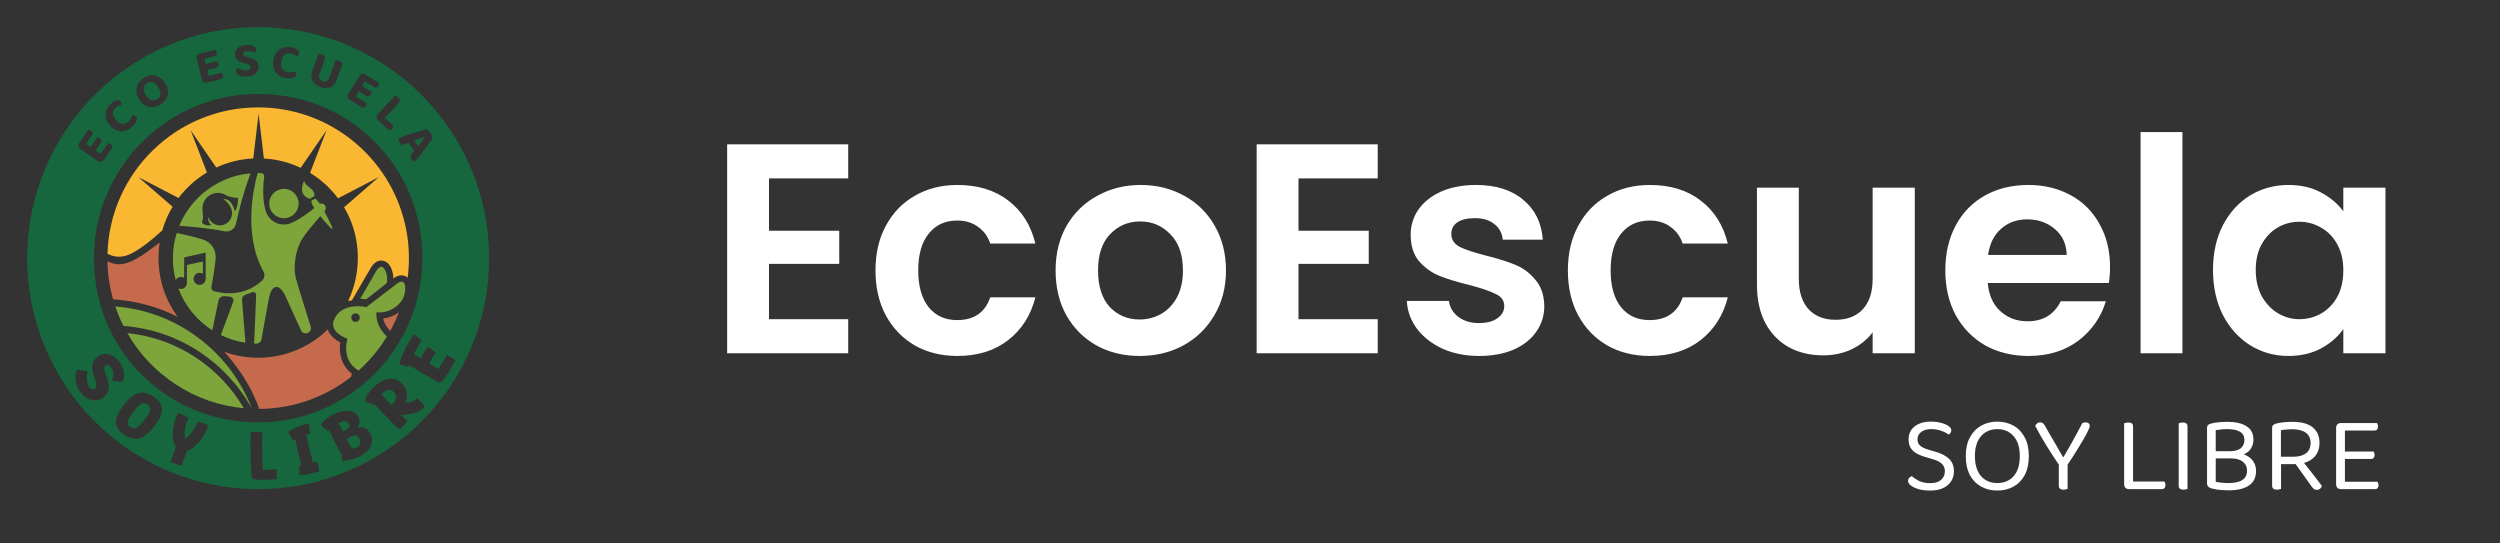 <svg width="92" height="20" viewBox="0 0 92 20" fill="none" xmlns="http://www.w3.org/2000/svg">
<rect x="0" y="0" width="92" height="20" fill="#333333" stroke="none"/>
<path d="M13.232 16.149C13.194 16.076 13.145 16.034 13.087 16.026C13.028 16.017 12.969 16.029 12.908 16.06C12.852 16.089 12.803 16.125 12.76 16.169C12.791 16.23 12.822 16.288 12.851 16.342C12.881 16.395 12.912 16.453 12.945 16.513C12.973 16.513 13.004 16.508 13.04 16.497C13.076 16.486 13.109 16.473 13.139 16.457C13.175 16.438 13.203 16.416 13.22 16.39C13.237 16.363 13.249 16.335 13.254 16.306C13.259 16.277 13.259 16.248 13.254 16.22C13.249 16.192 13.242 16.168 13.232 16.149Z" fill="#16673D"/>
<path d="M12.841 15.733C12.863 15.698 12.862 15.655 12.835 15.604C12.814 15.562 12.788 15.533 12.758 15.518C12.728 15.503 12.697 15.497 12.663 15.498C12.629 15.5 12.595 15.508 12.559 15.523C12.524 15.537 12.491 15.552 12.459 15.569C12.506 15.671 12.556 15.773 12.607 15.873C12.629 15.865 12.651 15.857 12.673 15.85C12.695 15.843 12.715 15.834 12.734 15.824C12.783 15.799 12.819 15.769 12.841 15.733Z" fill="#16673D"/>
<path d="M9.5 1C4.805 1 1 4.805 1 9.5C1 14.194 4.805 18 9.5 18C14.194 18 18 14.194 18 9.5C18 4.805 14.194 1 9.5 1ZM14.808 5.03C14.839 5.017 14.879 5.003 14.928 4.988C14.976 4.972 15.028 4.955 15.084 4.937C15.14 4.919 15.198 4.901 15.258 4.883C15.318 4.865 15.375 4.848 15.43 4.832C15.484 4.815 15.534 4.801 15.579 4.787C15.624 4.773 15.661 4.763 15.689 4.757C15.708 4.765 15.733 4.781 15.763 4.807C15.793 4.832 15.819 4.859 15.841 4.889C15.873 4.933 15.895 4.976 15.907 5.018C15.919 5.061 15.915 5.097 15.894 5.127C15.856 5.184 15.811 5.247 15.758 5.318C15.706 5.389 15.652 5.462 15.595 5.536C15.539 5.61 15.484 5.683 15.428 5.755C15.373 5.826 15.323 5.89 15.279 5.946C15.259 5.944 15.237 5.936 15.214 5.921C15.191 5.906 15.169 5.884 15.148 5.854C15.117 5.812 15.103 5.777 15.105 5.75C15.107 5.722 15.121 5.693 15.146 5.662L15.239 5.541L15.031 5.255C14.988 5.27 14.947 5.285 14.905 5.301C14.865 5.316 14.829 5.33 14.797 5.343C14.784 5.333 14.771 5.322 14.758 5.311C14.746 5.299 14.732 5.284 14.718 5.264C14.687 5.221 14.671 5.184 14.67 5.151C14.669 5.118 14.682 5.091 14.711 5.071C14.724 5.061 14.739 5.053 14.754 5.048C14.771 5.043 14.788 5.037 14.808 5.03ZM14.594 3.538C14.614 3.553 14.633 3.568 14.651 3.584C14.691 3.621 14.714 3.654 14.72 3.683C14.725 3.713 14.71 3.747 14.674 3.786L14.165 4.341L14.484 4.634C14.481 4.648 14.475 4.664 14.468 4.683C14.459 4.702 14.448 4.719 14.432 4.737C14.406 4.766 14.379 4.782 14.353 4.785C14.326 4.788 14.302 4.779 14.28 4.759L13.912 4.421C13.878 4.39 13.86 4.355 13.858 4.317C13.857 4.278 13.872 4.243 13.902 4.208L14.546 3.507C14.557 3.514 14.573 3.525 14.594 3.538ZM12.813 3.464L13.234 2.785C13.258 2.747 13.289 2.723 13.326 2.714C13.364 2.705 13.402 2.713 13.441 2.737L13.949 3.053C13.949 3.067 13.946 3.083 13.942 3.102C13.938 3.12 13.929 3.139 13.917 3.158C13.896 3.192 13.873 3.212 13.848 3.22C13.823 3.227 13.797 3.222 13.771 3.205L13.431 2.994L13.324 3.166L13.68 3.387C13.68 3.401 13.677 3.417 13.673 3.435C13.669 3.454 13.661 3.473 13.648 3.492C13.627 3.526 13.605 3.546 13.581 3.553C13.556 3.56 13.531 3.555 13.505 3.539L13.207 3.354L13.088 3.546L13.494 3.798C13.494 3.812 13.491 3.829 13.486 3.849C13.481 3.868 13.473 3.888 13.46 3.907C13.439 3.941 13.417 3.961 13.393 3.967C13.368 3.973 13.343 3.968 13.318 3.952L12.862 3.669C12.823 3.645 12.799 3.614 12.79 3.577C12.781 3.541 12.789 3.503 12.813 3.464ZM11.486 2.639L11.725 1.98C11.739 1.982 11.758 1.986 11.782 1.991C11.807 1.997 11.831 2.003 11.855 2.012C11.905 2.03 11.939 2.052 11.955 2.077C11.971 2.102 11.97 2.139 11.952 2.189L11.755 2.731C11.733 2.792 11.733 2.845 11.754 2.891C11.775 2.937 11.812 2.969 11.866 2.988C11.92 3.008 11.97 3.007 12.015 2.986C12.061 2.965 12.095 2.923 12.117 2.863L12.354 2.209C12.367 2.211 12.386 2.215 12.411 2.22C12.435 2.225 12.459 2.232 12.483 2.24C12.534 2.259 12.568 2.281 12.584 2.305C12.599 2.331 12.598 2.368 12.58 2.418L12.382 2.964C12.36 3.025 12.329 3.077 12.291 3.119C12.253 3.161 12.208 3.192 12.156 3.213C12.105 3.234 12.048 3.245 11.986 3.244C11.923 3.243 11.857 3.23 11.787 3.204C11.716 3.179 11.658 3.147 11.61 3.107C11.562 3.068 11.525 3.024 11.5 2.975C11.474 2.926 11.46 2.873 11.457 2.816C11.454 2.759 11.464 2.7 11.486 2.639ZM10.058 2.232C10.07 2.139 10.097 2.059 10.135 1.991C10.174 1.924 10.223 1.87 10.279 1.828C10.336 1.787 10.399 1.758 10.47 1.742C10.54 1.726 10.613 1.724 10.69 1.734C10.799 1.749 10.88 1.778 10.935 1.821C10.99 1.864 11.014 1.911 11.007 1.964C11.003 1.991 10.992 2.014 10.975 2.033C10.958 2.052 10.939 2.066 10.918 2.075C10.89 2.051 10.859 2.028 10.825 2.008C10.791 1.987 10.748 1.974 10.698 1.967C10.603 1.954 10.524 1.974 10.462 2.026C10.4 2.079 10.361 2.161 10.346 2.272C10.33 2.386 10.347 2.477 10.395 2.542C10.444 2.608 10.518 2.648 10.617 2.661C10.668 2.668 10.713 2.667 10.751 2.658C10.79 2.649 10.825 2.638 10.859 2.623C10.875 2.64 10.887 2.66 10.895 2.684C10.904 2.707 10.906 2.733 10.902 2.76C10.899 2.784 10.889 2.805 10.874 2.825C10.859 2.844 10.835 2.858 10.802 2.868C10.776 2.877 10.742 2.884 10.7 2.888C10.658 2.893 10.607 2.891 10.548 2.883C10.468 2.872 10.395 2.85 10.329 2.818C10.263 2.786 10.208 2.743 10.163 2.69C10.117 2.636 10.085 2.571 10.067 2.495C10.047 2.419 10.044 2.332 10.058 2.232ZM8.746 1.764C8.819 1.7 8.924 1.665 9.059 1.657C9.111 1.654 9.159 1.655 9.203 1.66C9.247 1.665 9.286 1.674 9.318 1.687C9.35 1.7 9.376 1.717 9.395 1.738C9.414 1.758 9.425 1.783 9.426 1.812C9.428 1.84 9.423 1.864 9.41 1.886C9.398 1.908 9.383 1.926 9.366 1.942C9.337 1.924 9.299 1.911 9.253 1.9C9.206 1.889 9.156 1.885 9.102 1.888C9.044 1.892 9.002 1.903 8.975 1.923C8.949 1.943 8.937 1.966 8.938 1.994C8.94 2.018 8.95 2.036 8.969 2.048C8.987 2.059 9.016 2.071 9.056 2.082L9.155 2.109C9.213 2.124 9.263 2.142 9.307 2.162C9.351 2.182 9.389 2.205 9.419 2.231C9.45 2.258 9.473 2.289 9.489 2.325C9.506 2.361 9.516 2.402 9.518 2.449C9.522 2.499 9.514 2.546 9.497 2.588C9.48 2.631 9.452 2.668 9.415 2.701C9.378 2.733 9.331 2.76 9.275 2.78C9.219 2.8 9.153 2.812 9.079 2.816C9.024 2.82 8.972 2.818 8.925 2.812C8.878 2.805 8.836 2.795 8.801 2.78C8.766 2.765 8.738 2.746 8.717 2.722C8.696 2.699 8.684 2.671 8.682 2.64C8.68 2.608 8.688 2.581 8.705 2.557C8.722 2.535 8.742 2.516 8.764 2.502C8.798 2.526 8.84 2.548 8.89 2.565C8.94 2.583 8.996 2.59 9.057 2.586C9.121 2.583 9.166 2.569 9.192 2.545C9.217 2.521 9.23 2.493 9.227 2.462C9.226 2.434 9.214 2.411 9.192 2.395C9.17 2.378 9.137 2.365 9.095 2.354L9.001 2.331C8.95 2.318 8.903 2.303 8.861 2.287C8.819 2.271 8.783 2.251 8.753 2.226C8.722 2.202 8.698 2.173 8.68 2.138C8.661 2.103 8.651 2.061 8.648 2.01C8.64 1.909 8.673 1.828 8.746 1.764ZM7.249 2.042C7.268 2.009 7.3 1.987 7.344 1.976L7.924 1.827C7.934 1.837 7.944 1.85 7.954 1.866C7.965 1.882 7.972 1.901 7.978 1.923C7.988 1.961 7.987 1.992 7.975 2.016C7.963 2.039 7.941 2.054 7.912 2.062L7.523 2.162L7.573 2.357L7.979 2.253C7.989 2.263 7.999 2.276 8.01 2.292C8.02 2.309 8.028 2.327 8.034 2.35C8.044 2.388 8.043 2.418 8.031 2.441C8.02 2.463 7.999 2.478 7.968 2.486L7.629 2.573L7.685 2.792L8.149 2.674C8.159 2.684 8.169 2.697 8.18 2.714C8.19 2.731 8.199 2.751 8.205 2.773C8.215 2.811 8.213 2.842 8.201 2.863C8.188 2.885 8.168 2.899 8.138 2.907L7.619 3.041C7.574 3.052 7.536 3.048 7.502 3.029C7.469 3.009 7.447 2.977 7.436 2.933L7.237 2.159C7.225 2.114 7.229 2.075 7.249 2.042ZM5.03 3.21C5.046 3.142 5.076 3.079 5.12 3.021C5.164 2.963 5.219 2.913 5.287 2.87C5.354 2.828 5.423 2.799 5.494 2.783C5.566 2.768 5.636 2.767 5.705 2.781C5.774 2.795 5.84 2.825 5.902 2.869C5.965 2.915 6.022 2.977 6.073 3.056C6.123 3.135 6.156 3.213 6.171 3.289C6.185 3.365 6.185 3.438 6.169 3.506C6.152 3.574 6.122 3.637 6.077 3.695C6.033 3.754 5.977 3.804 5.909 3.848C5.84 3.891 5.771 3.92 5.699 3.936C5.628 3.952 5.558 3.952 5.49 3.937C5.421 3.923 5.356 3.893 5.293 3.847C5.231 3.801 5.174 3.739 5.124 3.66C5.073 3.58 5.041 3.503 5.027 3.427C5.012 3.35 5.013 3.278 5.03 3.21ZM3.932 4.012C3.963 3.946 4.005 3.887 4.06 3.832C4.138 3.755 4.211 3.709 4.278 3.691C4.345 3.673 4.397 3.683 4.435 3.721C4.454 3.741 4.466 3.763 4.47 3.788C4.475 3.814 4.475 3.837 4.469 3.859C4.433 3.867 4.396 3.878 4.359 3.892C4.321 3.907 4.285 3.932 4.249 3.967C4.18 4.035 4.148 4.11 4.152 4.191C4.156 4.272 4.198 4.353 4.276 4.433C4.358 4.515 4.439 4.557 4.52 4.558C4.602 4.56 4.678 4.525 4.75 4.455C4.787 4.419 4.813 4.383 4.83 4.347C4.846 4.311 4.859 4.276 4.867 4.24C4.891 4.237 4.914 4.24 4.938 4.248C4.961 4.256 4.983 4.27 5.003 4.29C5.02 4.307 5.031 4.328 5.037 4.351C5.043 4.375 5.04 4.403 5.028 4.435C5.019 4.461 5.003 4.491 4.981 4.528C4.959 4.564 4.927 4.603 4.884 4.645C4.827 4.702 4.765 4.747 4.699 4.779C4.634 4.812 4.566 4.83 4.496 4.833C4.426 4.836 4.355 4.822 4.283 4.79C4.211 4.759 4.14 4.708 4.069 4.637C4.003 4.57 3.955 4.5 3.926 4.428C3.896 4.357 3.882 4.285 3.884 4.215C3.886 4.144 3.902 4.077 3.932 4.012ZM2.912 5.273L3.25 4.779C3.264 4.78 3.28 4.783 3.298 4.788C3.316 4.793 3.335 4.802 3.354 4.815C3.386 4.838 3.406 4.862 3.412 4.887C3.418 4.912 3.412 4.938 3.395 4.964L3.168 5.295L3.335 5.409L3.571 5.063C3.586 5.064 3.601 5.066 3.62 5.072C3.638 5.077 3.657 5.086 3.675 5.099C3.708 5.122 3.727 5.145 3.734 5.169C3.74 5.194 3.734 5.219 3.716 5.245L3.518 5.534L3.705 5.661L3.975 5.266C3.989 5.267 4.005 5.27 4.025 5.276C4.044 5.282 4.063 5.291 4.082 5.304C4.114 5.327 4.134 5.35 4.139 5.375C4.144 5.399 4.138 5.424 4.121 5.449L3.818 5.892C3.793 5.93 3.761 5.952 3.723 5.959C3.685 5.967 3.648 5.957 3.61 5.931L2.951 5.481C2.913 5.456 2.89 5.424 2.884 5.386C2.877 5.348 2.886 5.311 2.912 5.273ZM4.135 14.001C4.124 13.987 4.121 13.973 4.127 13.961C4.165 13.865 4.179 13.782 4.169 13.713C4.158 13.643 4.133 13.581 4.093 13.527C4.06 13.484 4.023 13.455 3.98 13.44C3.937 13.425 3.901 13.429 3.872 13.454C3.841 13.479 3.828 13.518 3.836 13.568C3.843 13.618 3.858 13.677 3.881 13.742C3.903 13.808 3.928 13.879 3.954 13.957C3.981 14.034 3.996 14.112 4 14.19C4.005 14.268 3.993 14.346 3.965 14.422C3.937 14.498 3.882 14.567 3.798 14.63C3.734 14.678 3.665 14.709 3.591 14.724C3.517 14.739 3.443 14.738 3.368 14.721C3.294 14.704 3.221 14.672 3.15 14.623C3.079 14.575 3.015 14.513 2.958 14.435C2.872 14.32 2.815 14.199 2.789 14.072C2.763 13.944 2.768 13.814 2.803 13.681C2.809 13.659 2.816 13.642 2.826 13.629C2.836 13.616 2.851 13.611 2.871 13.613L3.187 13.646C3.196 13.647 3.204 13.652 3.211 13.662C3.22 13.673 3.223 13.687 3.221 13.703C3.21 13.756 3.202 13.81 3.2 13.863C3.197 13.916 3.199 13.967 3.206 14.014C3.213 14.062 3.223 14.105 3.237 14.145C3.251 14.185 3.267 14.218 3.287 14.244C3.318 14.286 3.353 14.312 3.391 14.32C3.43 14.329 3.466 14.322 3.5 14.296C3.535 14.27 3.551 14.231 3.546 14.18C3.542 14.129 3.529 14.07 3.51 14.004C3.489 13.937 3.466 13.866 3.442 13.789C3.417 13.711 3.401 13.634 3.396 13.556C3.391 13.478 3.401 13.403 3.427 13.329C3.453 13.256 3.505 13.189 3.585 13.13C3.644 13.085 3.708 13.055 3.777 13.038C3.846 13.021 3.915 13.02 3.985 13.034C4.055 13.048 4.123 13.078 4.192 13.122C4.26 13.167 4.323 13.229 4.382 13.307C4.47 13.425 4.526 13.542 4.549 13.66C4.571 13.778 4.57 13.885 4.545 13.981C4.539 14.004 4.531 14.021 4.521 14.034C4.511 14.046 4.497 14.052 4.477 14.05L4.161 14.017C4.151 14.018 4.143 14.012 4.135 14.001ZM5.883 15.364C5.834 15.463 5.768 15.568 5.683 15.68C5.599 15.791 5.515 15.884 5.431 15.959C5.347 16.035 5.261 16.089 5.172 16.12C5.084 16.152 4.991 16.158 4.894 16.14C4.797 16.122 4.693 16.076 4.581 16.001C4.469 15.927 4.389 15.85 4.339 15.769C4.289 15.688 4.266 15.603 4.269 15.514C4.272 15.425 4.298 15.331 4.347 15.232C4.395 15.132 4.462 15.027 4.546 14.916C4.631 14.805 4.715 14.711 4.798 14.636C4.882 14.561 4.968 14.508 5.056 14.476C5.144 14.445 5.237 14.439 5.334 14.457C5.431 14.475 5.535 14.521 5.647 14.595C5.759 14.67 5.839 14.747 5.889 14.828C5.939 14.909 5.962 14.993 5.959 15.082C5.956 15.171 5.93 15.265 5.883 15.364ZM7.652 15.696C7.61 15.813 7.556 15.927 7.49 16.038C7.454 16.095 7.415 16.153 7.371 16.209C7.328 16.266 7.281 16.319 7.23 16.369C7.179 16.419 7.124 16.464 7.067 16.504C7.009 16.544 6.947 16.576 6.881 16.601C6.851 16.678 6.821 16.756 6.793 16.835C6.764 16.913 6.736 16.992 6.709 17.07C6.702 17.093 6.692 17.109 6.68 17.121C6.667 17.133 6.655 17.136 6.645 17.132L6.313 17.019C6.302 17.014 6.295 17.003 6.293 16.986C6.29 16.97 6.293 16.95 6.302 16.929C6.328 16.85 6.356 16.773 6.384 16.697C6.412 16.62 6.441 16.544 6.471 16.466C6.435 16.406 6.409 16.339 6.392 16.266C6.375 16.193 6.365 16.119 6.361 16.042C6.357 15.966 6.36 15.889 6.368 15.812C6.377 15.735 6.388 15.663 6.402 15.597C6.419 15.535 6.437 15.474 6.456 15.414C6.476 15.354 6.5 15.296 6.526 15.24C6.532 15.225 6.54 15.214 6.551 15.206C6.562 15.2 6.572 15.198 6.583 15.202L6.585 15.203L6.903 15.353C6.926 15.366 6.932 15.386 6.92 15.415C6.899 15.462 6.881 15.508 6.864 15.555C6.848 15.601 6.835 15.649 6.824 15.697C6.808 15.77 6.798 15.846 6.791 15.924C6.785 16.003 6.791 16.08 6.811 16.154C6.841 16.136 6.871 16.114 6.9 16.087C6.93 16.06 6.957 16.032 6.984 16.002C7.01 15.972 7.035 15.941 7.058 15.909C7.082 15.877 7.102 15.846 7.12 15.816C7.145 15.774 7.169 15.73 7.189 15.686C7.21 15.641 7.229 15.595 7.247 15.548C7.25 15.535 7.257 15.526 7.268 15.519C7.278 15.513 7.289 15.511 7.3 15.514L7.633 15.627C7.644 15.63 7.651 15.639 7.654 15.652C7.657 15.666 7.657 15.681 7.652 15.696ZM3.57 10.684C2.762 6.427 6.427 2.763 10.684 3.571C13.085 4.027 14.973 5.915 15.429 8.316C16.237 12.573 12.573 16.238 8.315 15.43C5.915 14.974 4.026 13.085 3.57 10.684ZM10.176 17.627C10.168 17.634 10.158 17.637 10.145 17.638C10.083 17.642 10.021 17.647 9.959 17.651C9.897 17.654 9.836 17.658 9.775 17.659C9.697 17.661 9.621 17.66 9.549 17.658C9.477 17.655 9.412 17.649 9.353 17.639C9.337 17.637 9.318 17.628 9.296 17.613C9.274 17.599 9.261 17.569 9.257 17.524C9.247 17.39 9.239 17.259 9.233 17.131C9.226 17.003 9.222 16.875 9.219 16.748C9.215 16.62 9.214 16.492 9.214 16.363C9.214 16.233 9.216 16.101 9.22 15.965C9.221 15.942 9.225 15.923 9.233 15.909C9.241 15.894 9.25 15.886 9.262 15.886L9.615 15.897C9.627 15.899 9.635 15.907 9.642 15.922C9.649 15.937 9.652 15.956 9.651 15.977C9.644 16.196 9.643 16.415 9.647 16.633C9.65 16.851 9.659 17.071 9.672 17.291C9.717 17.29 9.757 17.289 9.792 17.288C9.826 17.287 9.86 17.286 9.892 17.284C9.925 17.281 9.959 17.279 9.995 17.276C10.031 17.274 10.075 17.271 10.125 17.268C10.14 17.268 10.152 17.271 10.163 17.277C10.174 17.284 10.18 17.292 10.18 17.302L10.187 17.603C10.188 17.613 10.184 17.621 10.176 17.627ZM11.727 17.35C11.678 17.362 11.628 17.376 11.576 17.391C11.524 17.407 11.47 17.421 11.415 17.435C11.397 17.439 11.38 17.443 11.365 17.447C11.349 17.451 11.332 17.454 11.314 17.456L11.307 17.458C11.265 17.465 11.222 17.471 11.179 17.476C11.136 17.481 11.092 17.483 11.048 17.482C11.024 17.481 11.012 17.469 11.012 17.448L11.019 17.149C11.02 17.138 11.023 17.13 11.028 17.122C11.033 17.116 11.04 17.113 11.049 17.114C11.055 17.114 11.062 17.114 11.069 17.113C11.075 17.112 11.083 17.112 11.092 17.114C11.049 16.956 11.009 16.797 10.971 16.639C10.934 16.481 10.898 16.322 10.863 16.163C10.854 16.168 10.845 16.173 10.836 16.177C10.828 16.18 10.818 16.186 10.807 16.192C10.8 16.197 10.792 16.198 10.783 16.195C10.774 16.192 10.767 16.186 10.761 16.177L10.621 15.914C10.611 15.893 10.615 15.877 10.635 15.867C10.72 15.822 10.804 15.779 10.889 15.738C10.973 15.697 11.062 15.664 11.155 15.638C11.166 15.634 11.176 15.631 11.187 15.628C11.197 15.625 11.208 15.623 11.219 15.62C11.255 15.611 11.293 15.605 11.333 15.601C11.361 15.598 11.375 15.607 11.377 15.628L11.403 15.93C11.405 15.953 11.398 15.964 11.381 15.965C11.363 15.967 11.345 15.97 11.327 15.975C11.309 15.979 11.29 15.984 11.271 15.988C11.342 16.336 11.424 16.682 11.517 17.026C11.536 17.02 11.555 17.014 11.575 17.009C11.594 17.003 11.615 16.998 11.638 16.992C11.66 16.987 11.674 16.995 11.679 17.017L11.749 17.311C11.753 17.333 11.746 17.346 11.727 17.35ZM13.645 16.424C13.612 16.494 13.562 16.56 13.495 16.62C13.428 16.681 13.347 16.735 13.25 16.785C13.205 16.808 13.156 16.83 13.104 16.851C13.051 16.871 12.997 16.889 12.943 16.905C12.888 16.92 12.835 16.932 12.783 16.942C12.731 16.952 12.682 16.959 12.635 16.961C12.621 16.961 12.609 16.959 12.6 16.954C12.591 16.949 12.587 16.944 12.588 16.938L12.58 16.747C12.496 16.597 12.414 16.447 12.336 16.296C12.257 16.145 12.181 15.992 12.106 15.835C12.102 15.838 12.098 15.84 12.096 15.843C12.077 15.853 12.064 15.856 12.057 15.853L11.818 15.667C11.81 15.66 11.814 15.643 11.828 15.618C11.851 15.573 11.881 15.531 11.918 15.494C11.955 15.457 11.995 15.422 12.037 15.39C12.079 15.358 12.123 15.329 12.168 15.303C12.212 15.278 12.255 15.255 12.296 15.234C12.367 15.197 12.446 15.168 12.533 15.145C12.619 15.122 12.704 15.112 12.788 15.114C12.872 15.116 12.949 15.133 13.02 15.167C13.09 15.201 13.146 15.257 13.186 15.335C13.219 15.399 13.233 15.466 13.228 15.537C13.223 15.607 13.2 15.671 13.161 15.729C13.26 15.715 13.348 15.722 13.425 15.752C13.501 15.781 13.566 15.847 13.62 15.95C13.664 16.036 13.687 16.119 13.69 16.198C13.692 16.278 13.677 16.353 13.645 16.424ZM15.627 14.965C15.621 14.981 15.609 14.996 15.592 15.012C15.534 15.067 15.473 15.11 15.408 15.141C15.342 15.172 15.275 15.196 15.204 15.213C15.133 15.23 15.06 15.242 14.986 15.249C14.912 15.256 14.837 15.264 14.762 15.273C14.792 15.303 14.822 15.332 14.852 15.361C14.882 15.39 14.912 15.418 14.944 15.447C14.96 15.464 14.971 15.48 14.977 15.496C14.983 15.511 14.982 15.524 14.973 15.531L14.731 15.789C14.722 15.797 14.71 15.798 14.694 15.793C14.678 15.788 14.661 15.778 14.645 15.762C14.341 15.47 14.049 15.169 13.767 14.858C13.763 14.861 13.761 14.865 13.76 14.868C13.745 14.882 13.732 14.889 13.725 14.888L13.443 14.776C13.434 14.772 13.433 14.755 13.439 14.726C13.449 14.677 13.466 14.629 13.491 14.583C13.515 14.536 13.544 14.492 13.576 14.45C13.608 14.407 13.642 14.367 13.677 14.33C13.713 14.293 13.748 14.259 13.781 14.227C13.799 14.21 13.817 14.194 13.837 14.177C13.856 14.161 13.876 14.146 13.896 14.131C13.97 14.076 14.046 14.032 14.124 13.996C14.201 13.961 14.278 13.941 14.356 13.935C14.433 13.929 14.511 13.941 14.588 13.972C14.665 14.002 14.741 14.056 14.815 14.135C14.908 14.232 14.961 14.341 14.975 14.461C14.99 14.581 14.973 14.701 14.925 14.821C14.997 14.816 15.065 14.805 15.13 14.788C15.195 14.772 15.258 14.735 15.317 14.679C15.327 14.67 15.338 14.665 15.351 14.663C15.364 14.662 15.376 14.665 15.383 14.674L15.626 14.93C15.634 14.938 15.634 14.95 15.627 14.965ZM16.627 13.49C16.592 13.554 16.556 13.617 16.52 13.677C16.481 13.74 16.442 13.801 16.4 13.86C16.358 13.918 16.312 13.978 16.26 14.038C16.249 14.05 16.231 14.062 16.207 14.072C16.184 14.083 16.152 14.077 16.111 14.056C15.925 13.955 15.748 13.855 15.579 13.755C15.409 13.654 15.238 13.549 15.066 13.439C15.065 13.441 15.062 13.448 15.06 13.458C15.056 13.471 15.05 13.481 15.041 13.488C15.032 13.495 15.023 13.498 15.012 13.495L14.724 13.412C14.714 13.409 14.708 13.402 14.705 13.389C14.703 13.375 14.703 13.361 14.707 13.347C14.755 13.198 14.812 13.054 14.878 12.914C14.943 12.775 15.017 12.639 15.097 12.506C15.109 12.486 15.121 12.467 15.133 12.449C15.146 12.431 15.158 12.412 15.172 12.393C15.177 12.385 15.182 12.377 15.188 12.369C15.194 12.361 15.2 12.353 15.206 12.346C15.217 12.331 15.229 12.321 15.241 12.317C15.254 12.312 15.263 12.312 15.269 12.318L15.502 12.511C15.509 12.517 15.513 12.526 15.513 12.537C15.513 12.547 15.509 12.558 15.501 12.568C15.495 12.575 15.491 12.58 15.487 12.586C15.484 12.591 15.479 12.597 15.474 12.603C15.462 12.619 15.452 12.635 15.442 12.651C15.432 12.667 15.422 12.683 15.412 12.7C15.386 12.74 15.362 12.78 15.34 12.82C15.319 12.861 15.297 12.902 15.275 12.944L15.232 13.03C15.314 13.086 15.398 13.14 15.483 13.191C15.495 13.166 15.507 13.141 15.521 13.115C15.535 13.09 15.548 13.065 15.561 13.04C15.574 13.012 15.589 12.985 15.605 12.958C15.621 12.932 15.639 12.905 15.657 12.878C15.677 12.844 15.7 12.812 15.726 12.779C15.733 12.77 15.742 12.765 15.752 12.764C15.763 12.763 15.771 12.765 15.777 12.77L16.01 12.964C16.016 12.969 16.02 12.976 16.023 12.985C16.026 12.993 16.024 13 16.018 13.006C16.009 13.018 16 13.03 15.992 13.042C15.984 13.054 15.975 13.067 15.967 13.081C15.937 13.124 15.909 13.169 15.884 13.217C15.868 13.246 15.854 13.274 15.841 13.302C15.828 13.329 15.815 13.358 15.801 13.387C15.857 13.42 15.914 13.453 15.969 13.486C16.025 13.519 16.082 13.551 16.139 13.582C16.188 13.505 16.233 13.427 16.277 13.351C16.319 13.275 16.366 13.191 16.417 13.102C16.425 13.09 16.434 13.081 16.445 13.075C16.456 13.069 16.466 13.069 16.474 13.074L16.732 13.23C16.741 13.236 16.745 13.243 16.747 13.254C16.749 13.264 16.745 13.274 16.739 13.286C16.7 13.356 16.663 13.425 16.627 13.49Z" fill="#16673D"/>
<path d="M5.431 14.88C5.382 14.847 5.335 14.831 5.291 14.833C5.247 14.835 5.204 14.849 5.162 14.878C5.12 14.906 5.077 14.945 5.035 14.994C4.993 15.043 4.949 15.098 4.904 15.158C4.858 15.217 4.819 15.274 4.783 15.327C4.748 15.38 4.723 15.43 4.709 15.477C4.694 15.523 4.693 15.567 4.706 15.607C4.718 15.647 4.749 15.683 4.798 15.716C4.847 15.75 4.895 15.766 4.939 15.764C4.983 15.761 5.025 15.746 5.067 15.718C5.109 15.69 5.151 15.652 5.194 15.602C5.236 15.553 5.28 15.499 5.325 15.439C5.37 15.379 5.41 15.322 5.446 15.269C5.481 15.216 5.506 15.166 5.52 15.12C5.535 15.074 5.536 15.031 5.524 14.991C5.512 14.951 5.481 14.914 5.431 14.88Z" fill="#16673D"/>
<path d="M14.5 14.433C14.46 14.39 14.419 14.364 14.378 14.354C14.337 14.344 14.297 14.345 14.257 14.356C14.216 14.367 14.178 14.387 14.139 14.414C14.101 14.441 14.065 14.471 14.032 14.502C14.094 14.572 14.156 14.641 14.218 14.708C14.28 14.776 14.342 14.843 14.406 14.911C14.439 14.874 14.471 14.837 14.499 14.799C14.528 14.761 14.548 14.721 14.561 14.679C14.574 14.638 14.576 14.597 14.569 14.555C14.561 14.514 14.538 14.473 14.5 14.433Z" fill="#16673D"/>
<path d="M5.571 3.685C5.644 3.709 5.715 3.698 5.785 3.653C5.855 3.609 5.895 3.549 5.905 3.473C5.915 3.398 5.888 3.311 5.825 3.212C5.763 3.115 5.696 3.054 5.624 3.031C5.551 3.008 5.48 3.019 5.41 3.063C5.341 3.107 5.301 3.167 5.291 3.243C5.28 3.318 5.307 3.405 5.368 3.503C5.431 3.602 5.499 3.663 5.571 3.685Z" fill="#16673D"/>
<path d="M15.529 5.195C15.572 5.137 15.61 5.087 15.643 5.045L15.637 5.037C15.583 5.055 15.521 5.074 15.45 5.095C15.38 5.116 15.309 5.139 15.238 5.164L15.39 5.373C15.439 5.312 15.485 5.252 15.529 5.195Z" fill="#16673D"/>
<path d="M9.271 15.043C8.338 13.338 6.586 12.146 4.543 11.996C4.427 11.765 4.326 11.525 4.243 11.277C5.381 11.366 6.427 11.78 7.291 12.425C7.297 12.429 7.302 12.433 7.308 12.438C8.186 13.099 8.873 14 9.271 15.043Z" fill="#7DA53C"/>
<path d="M8.973 15.024C7.136 14.851 5.56 13.782 4.685 12.258C6.516 12.445 8.089 13.509 8.973 15.024Z" fill="#7DA53C"/>
<path d="M9.321 5.831L9.516 4.18L9.711 5.833C10.193 5.86 10.65 5.98 11.065 6.176L12.016 4.794L11.411 6.362C11.81 6.606 12.16 6.924 12.44 7.298L13.938 6.519L12.661 7.627C12.758 7.791 12.843 7.964 12.915 8.144C12.917 8.15 12.919 8.156 12.922 8.163C12.933 8.19 12.944 8.219 12.954 8.247C12.957 8.254 12.96 8.262 12.963 8.27C12.967 8.283 12.972 8.298 12.977 8.311C13.103 8.683 13.168 9.082 13.168 9.497C13.168 10.063 13.04 10.599 12.811 11.077C12.856 11.066 12.902 11.058 12.95 11.052L13.052 10.876C13.259 10.524 13.598 9.943 13.626 9.89C13.651 9.84 13.79 9.587 14.03 9.587C14.1 9.587 14.233 9.611 14.339 9.768C14.442 9.92 14.472 10.109 14.477 10.248C14.488 10.24 14.494 10.235 14.499 10.232C14.539 10.202 14.646 10.134 14.776 10.134C14.861 10.134 14.94 10.164 15.002 10.217C15.032 9.983 15.048 9.743 15.048 9.5C15.048 9.443 15.047 9.387 15.045 9.331C15.045 9.308 15.044 9.284 15.043 9.261C15.043 9.259 15.042 9.256 15.042 9.254C15.041 9.235 15.04 9.215 15.039 9.196C15.039 9.179 15.038 9.161 15.036 9.143C15.035 9.122 15.034 9.1 15.031 9.078C15.031 9.072 15.03 9.066 15.03 9.061C15.029 9.056 15.029 9.051 15.029 9.046C15.028 9.043 15.028 9.039 15.028 9.036C15.027 9.018 15.025 9.001 15.024 8.984C15.022 8.966 15.02 8.948 15.018 8.93C15.017 8.922 15.017 8.913 15.016 8.905C15.014 8.89 15.013 8.875 15.011 8.86C15.008 8.838 15.006 8.816 15.003 8.793C15 8.77 14.997 8.747 14.993 8.724C14.991 8.706 14.988 8.687 14.985 8.668C14.985 8.668 14.985 8.665 14.985 8.662C14.983 8.648 14.981 8.634 14.978 8.62C14.973 8.586 14.967 8.551 14.961 8.517C14.957 8.499 14.954 8.48 14.95 8.461L14.95 8.457C14.945 8.432 14.94 8.407 14.934 8.381C14.931 8.366 14.928 8.351 14.925 8.336C14.925 8.336 14.924 8.333 14.924 8.331L14.919 8.306C14.914 8.286 14.91 8.266 14.905 8.246C14.904 8.242 14.903 8.238 14.902 8.235C14.331 5.781 12.129 3.952 9.501 3.952C6.491 3.952 4.041 6.349 3.955 9.337C4.124 9.428 4.403 9.515 4.741 9.372C5.125 9.211 5.606 8.813 5.972 8.477C6.061 8.169 6.189 7.877 6.351 7.609L5.093 6.518L6.569 7.286C6.854 6.91 7.209 6.59 7.615 6.347L7.016 4.794L7.959 6.165C8.377 5.971 8.837 5.854 9.321 5.831Z" fill="#FAB732"/>
<path d="M13.479 11.013L14.241 10.413C14.241 10.413 14.281 10.096 14.147 9.898C14.013 9.7 13.865 9.932 13.834 9.994C13.803 10.057 13.254 10.994 13.254 10.994L13.479 11.013Z" fill="#7DA53C"/>
<path d="M14.884 10.438C14.825 10.315 14.691 10.379 14.636 10.418C14.567 10.47 13.718 11.12 13.522 11.271C13.496 11.291 13.481 11.302 13.481 11.302C13.481 11.302 13.015 11.191 12.647 11.381C12.487 11.464 12.346 11.603 12.27 11.832C12.263 11.861 12.259 11.888 12.258 11.914C12.242 12.287 12.79 12.465 12.79 12.465C12.79 12.465 12.77 12.523 12.755 12.614C12.714 12.857 12.707 13.343 13.195 13.637C13.6 13.274 13.952 12.853 14.238 12.386C14.013 12.168 13.824 11.872 13.852 11.491C14.256 11.549 14.762 11.274 14.882 10.848C14.886 10.834 14.89 10.819 14.893 10.804C14.893 10.804 14.893 10.801 14.894 10.799C14.898 10.78 14.902 10.76 14.904 10.739C14.922 10.588 14.911 10.495 14.884 10.438ZM13.239 11.709C13.228 11.795 13.149 11.856 13.064 11.845C12.978 11.834 12.917 11.755 12.928 11.669C12.939 11.583 13.018 11.523 13.104 11.534C13.189 11.545 13.25 11.623 13.239 11.709Z" fill="#7DA53C"/>
<path d="M12.951 13.752C12.475 13.387 12.486 12.852 12.522 12.602C12.469 12.575 12.411 12.54 12.353 12.498C12.205 12.391 12.106 12.264 12.058 12.126C11.398 12.769 10.495 13.165 9.5 13.165C9.06 13.165 8.638 13.088 8.247 12.945L8.252 12.95C8.252 12.95 9.114 13.822 9.54 15.048C10.812 15.039 11.982 14.601 12.914 13.874C12.928 13.833 12.941 13.792 12.951 13.752Z" fill="#C66A4D"/>
<path d="M14.678 11.496C14.506 11.618 14.3 11.698 14.099 11.723C14.133 11.882 14.219 12.033 14.359 12.18C14.48 11.961 14.587 11.732 14.678 11.496Z" fill="#C66A4D"/>
<path d="M5.833 9.497C5.833 9.303 5.848 9.113 5.877 8.927C5.244 9.403 4.804 9.726 4.378 9.726C4.237 9.726 4.098 9.69 3.954 9.613C3.963 10.099 4.035 10.569 4.162 11.015C5.012 11.069 5.815 11.294 6.537 11.659C6.094 11.052 5.833 10.305 5.833 9.497Z" fill="#C66A4D"/>
<path d="M10.448 8.03C10.747 8.03 10.989 7.788 10.989 7.49C10.989 7.191 10.747 6.949 10.448 6.949C10.15 6.949 9.908 7.191 9.908 7.49C9.908 7.788 10.15 8.03 10.448 8.03Z" fill="#7DA53C"/>
<path d="M8.683 8.236C8.89 7.298 9.114 6.653 9.223 6.378C8.04 6.481 7.036 7.245 6.597 8.309C6.942 8.331 7.624 8.385 8.263 8.512C8.455 8.55 8.641 8.427 8.683 8.236ZM7.823 8.203C7.754 8.15 7.7 8.078 7.671 7.995C7.669 7.999 7.653 8.05 7.671 8.119C7.683 8.167 7.713 8.225 7.776 8.283C7.776 8.283 7.56 8.342 7.43 8.191C7.507 7.978 7.449 7.916 7.449 7.677C7.449 7.667 7.449 7.657 7.449 7.647C7.449 7.642 7.45 7.638 7.451 7.632C7.469 7.325 7.73 7.087 8.039 7.098C8.143 7.102 8.239 7.133 8.321 7.185C8.321 7.185 8.324 7.187 8.331 7.191C8.368 7.212 8.511 7.282 8.756 7.28C8.77 7.634 8.64 7.782 8.64 7.782C8.64 7.782 8.626 7.698 8.584 7.601C8.526 7.468 8.416 7.311 8.217 7.324C8.426 7.466 8.49 7.633 8.497 7.653C8.498 7.654 8.498 7.655 8.498 7.655C8.527 7.718 8.542 7.788 8.54 7.861C8.539 7.876 8.538 7.891 8.536 7.905C8.506 8.131 8.309 8.302 8.076 8.293C7.982 8.29 7.894 8.257 7.823 8.203Z" fill="#7DA53C"/>
<path d="M12.232 8.374C12.175 8.249 12.084 8.058 11.96 7.82C11.952 7.805 11.945 7.791 11.938 7.777C11.942 7.772 11.947 7.767 11.951 7.762C12.004 7.702 12.006 7.613 11.957 7.55L11.954 7.548C11.909 7.491 11.834 7.473 11.769 7.497C11.66 7.341 11.599 7.303 11.599 7.303L11.454 7.391C11.46 7.479 11.506 7.571 11.564 7.659C11.522 7.694 11.48 7.727 11.44 7.758C11.433 7.763 11.425 7.769 11.418 7.775C11.329 7.842 11.247 7.901 11.172 7.95C11.164 7.956 11.156 7.961 11.148 7.966C11.134 7.976 11.12 7.985 11.105 7.994C11.092 8.002 11.08 8.01 11.068 8.018C11.055 8.026 11.043 8.033 11.031 8.041C11.019 8.048 11.008 8.055 10.997 8.061C10.979 8.071 10.963 8.081 10.947 8.09C10.943 8.093 10.938 8.095 10.933 8.098C10.924 8.104 10.914 8.109 10.905 8.114C10.867 8.134 10.836 8.151 10.81 8.164C10.807 8.166 10.804 8.167 10.801 8.169C10.785 8.177 10.772 8.183 10.762 8.187C10.758 8.189 10.755 8.19 10.752 8.191C10.748 8.194 10.744 8.195 10.741 8.197C10.74 8.197 10.739 8.198 10.737 8.199C10.737 8.199 10.736 8.199 10.736 8.199C10.64 8.243 10.533 8.266 10.421 8.262C10.145 8.252 9.912 8.082 9.808 7.845C9.808 7.844 9.807 7.843 9.807 7.842C9.806 7.841 9.805 7.839 9.805 7.836C9.804 7.835 9.804 7.834 9.803 7.833C9.802 7.83 9.801 7.827 9.799 7.823C9.798 7.82 9.797 7.816 9.796 7.813C9.794 7.809 9.793 7.805 9.791 7.801C9.788 7.793 9.785 7.783 9.781 7.772C9.781 7.771 9.781 7.771 9.781 7.771C9.729 7.609 9.631 7.186 9.723 6.498C9.732 6.432 9.681 6.372 9.613 6.37H9.612C9.569 6.368 9.525 6.368 9.482 6.368C9.352 6.821 8.928 8.61 9.694 9.986C9.758 10.1 9.736 10.242 9.64 10.33C8.962 10.948 8.168 10.799 7.874 10.713C7.807 10.694 7.767 10.627 7.78 10.56C7.817 10.369 7.889 9.964 7.935 9.526C7.968 9.211 7.778 8.913 7.475 8.817C7.099 8.697 6.706 8.614 6.503 8.575C6.422 8.836 6.375 9.11 6.365 9.396C6.354 9.71 6.389 10.014 6.465 10.303C6.503 10.236 6.575 10.191 6.658 10.191C6.702 10.191 6.744 10.204 6.778 10.227V9.773V9.471L7.568 9.296V9.322V9.598V10.262C7.568 10.385 7.468 10.483 7.347 10.483C7.224 10.483 7.125 10.384 7.125 10.262C7.125 10.14 7.225 10.041 7.347 10.041C7.391 10.041 7.433 10.055 7.467 10.078V9.621L6.878 9.752V10.413C6.878 10.535 6.779 10.634 6.657 10.634C6.623 10.634 6.591 10.626 6.562 10.612C6.802 11.25 7.244 11.792 7.814 12.155L8.037 11.069C8.058 10.963 8.156 10.889 8.264 10.898L8.459 10.915C8.553 10.922 8.613 11.017 8.581 11.105L8.127 12.33C8.407 12.467 8.711 12.563 9.032 12.611L8.906 11.03C8.9 10.955 8.943 10.885 9.013 10.857L9.275 10.754C9.35 10.723 9.431 10.781 9.428 10.862L9.351 12.643C9.364 12.644 9.377 12.644 9.39 12.645C9.4 12.645 9.411 12.645 9.421 12.646C9.521 12.649 9.607 12.578 9.624 12.479C9.691 12.099 9.831 11.315 9.875 11.094C9.925 10.828 9.98 10.591 10.152 10.563C10.338 10.532 10.482 10.849 10.482 10.849L11.076 12.154C11.12 12.251 11.235 12.293 11.332 12.248C11.418 12.207 11.462 12.109 11.433 12.017C11.258 11.461 10.972 10.553 10.893 10.254C10.765 9.771 10.899 9.133 11.135 8.767C11.259 8.574 11.545 8.233 11.788 7.954C11.789 7.955 11.79 7.956 11.791 7.957C11.888 8.089 12.066 8.284 12.185 8.41C12.206 8.431 12.246 8.405 12.232 8.374Z" fill="#7DA53C"/>
<path d="M11.404 7.315L11.562 7.225C11.562 7.225 11.617 7.088 11.451 6.949C11.285 6.811 11.208 6.767 11.2 6.652C11.176 6.674 10.927 7.172 11.404 7.315Z" fill="#7DA53C"/>
<path d="M71.028 17.78C71.207 17.78 71.341 17.74 71.432 17.66C71.525 17.577 71.572 17.472 71.572 17.344C71.572 17.235 71.536 17.144 71.464 17.072C71.395 17 71.284 16.943 71.132 16.9L70.784 16.796C70.672 16.761 70.575 16.717 70.492 16.664C70.409 16.608 70.345 16.54 70.3 16.46C70.257 16.377 70.236 16.281 70.236 16.172C70.236 15.967 70.311 15.807 70.46 15.692C70.609 15.575 70.808 15.516 71.056 15.516C71.2 15.516 71.328 15.532 71.44 15.564C71.555 15.593 71.644 15.632 71.708 15.68C71.775 15.728 71.808 15.779 71.808 15.832C71.808 15.867 71.799 15.899 71.78 15.928C71.761 15.955 71.737 15.976 71.708 15.992C71.641 15.939 71.551 15.892 71.436 15.852C71.324 15.812 71.201 15.792 71.068 15.792C70.913 15.792 70.791 15.827 70.7 15.896C70.609 15.963 70.564 16.055 70.564 16.172C70.564 16.265 70.596 16.341 70.66 16.4C70.727 16.459 70.833 16.509 70.98 16.552L71.224 16.624C71.435 16.683 71.6 16.768 71.72 16.88C71.843 16.992 71.904 17.147 71.904 17.344C71.904 17.555 71.827 17.725 71.672 17.856C71.52 17.987 71.305 18.052 71.028 18.052C70.865 18.052 70.723 18.035 70.6 18C70.48 17.963 70.385 17.917 70.316 17.864C70.249 17.808 70.216 17.753 70.216 17.7C70.216 17.655 70.229 17.617 70.256 17.588C70.285 17.556 70.319 17.533 70.356 17.52C70.417 17.579 70.504 17.637 70.616 17.696C70.728 17.752 70.865 17.78 71.028 17.78ZM74.661 16.784C74.661 17.061 74.61 17.295 74.509 17.484C74.408 17.671 74.269 17.812 74.093 17.908C73.92 18.004 73.722 18.052 73.501 18.052C73.282 18.052 73.085 18.004 72.909 17.908C72.733 17.812 72.594 17.671 72.493 17.484C72.392 17.295 72.341 17.061 72.341 16.784C72.341 16.507 72.393 16.275 72.497 16.088C72.601 15.899 72.74 15.756 72.913 15.66C73.089 15.564 73.285 15.516 73.501 15.516C73.72 15.516 73.916 15.564 74.089 15.66C74.265 15.756 74.404 15.899 74.505 16.088C74.609 16.275 74.661 16.507 74.661 16.784ZM74.329 16.784C74.329 16.467 74.253 16.223 74.101 16.052C73.952 15.879 73.752 15.792 73.501 15.792C73.253 15.792 73.053 15.879 72.901 16.052C72.752 16.223 72.677 16.467 72.677 16.784C72.677 17.101 72.752 17.347 72.901 17.52C73.05 17.691 73.25 17.776 73.501 17.776C73.754 17.776 73.956 17.691 74.105 17.52C74.254 17.347 74.329 17.101 74.329 16.784ZM76.069 17.128H75.784C75.71 17.016 75.631 16.899 75.549 16.776C75.469 16.651 75.388 16.524 75.308 16.396C75.231 16.268 75.156 16.143 75.085 16.02C75.015 15.895 74.953 15.779 74.897 15.672C74.907 15.643 74.927 15.615 74.957 15.588C74.986 15.559 75.025 15.544 75.073 15.544C75.123 15.544 75.162 15.557 75.189 15.584C75.218 15.611 75.247 15.651 75.276 15.704C75.311 15.765 75.35 15.835 75.392 15.912C75.438 15.987 75.484 16.067 75.532 16.152C75.581 16.235 75.629 16.317 75.677 16.4C75.725 16.483 75.769 16.56 75.808 16.632C75.851 16.704 75.888 16.767 75.921 16.82H75.936C76.03 16.665 76.115 16.519 76.192 16.38C76.27 16.241 76.344 16.105 76.416 15.972C76.489 15.839 76.559 15.705 76.629 15.572C76.644 15.561 76.665 15.555 76.689 15.552C76.713 15.547 76.734 15.544 76.752 15.544C76.803 15.544 76.841 15.556 76.865 15.58C76.891 15.604 76.904 15.637 76.904 15.68C76.904 15.707 76.883 15.764 76.841 15.852C76.8 15.937 76.743 16.045 76.668 16.176C76.594 16.304 76.506 16.449 76.404 16.612C76.303 16.775 76.191 16.947 76.069 17.128ZM75.764 16.972H76.088V17.992C76.075 17.997 76.054 18.003 76.025 18.008C75.998 18.016 75.97 18.02 75.941 18.02C75.882 18.02 75.838 18.008 75.808 17.984C75.779 17.96 75.764 17.923 75.764 17.872V16.972ZM78.168 16.58H78.496V17.968L78.344 18C78.294 18 78.251 17.984 78.216 17.952C78.184 17.917 78.168 17.875 78.168 17.824V16.58ZM78.344 18V17.72H79.644C79.658 17.731 79.668 17.748 79.677 17.772C79.684 17.796 79.689 17.823 79.689 17.852C79.689 17.897 79.677 17.933 79.653 17.96C79.629 17.987 79.597 18 79.556 18H78.344ZM78.496 16.82H78.168V15.576C78.182 15.571 78.202 15.565 78.228 15.56C78.258 15.552 78.288 15.548 78.32 15.548C78.379 15.548 78.423 15.56 78.453 15.584C78.482 15.605 78.496 15.643 78.496 15.696V16.82ZM80.176 16.548H80.5V17.992C80.487 17.997 80.467 18.003 80.44 18.008C80.414 18.016 80.384 18.02 80.352 18.02C80.294 18.02 80.25 18.008 80.22 17.984C80.191 17.96 80.176 17.923 80.176 17.872V16.548ZM80.5 16.816H80.176V15.576C80.19 15.571 80.21 15.565 80.236 15.56C80.266 15.552 80.296 15.548 80.328 15.548C80.387 15.548 80.43 15.56 80.456 15.584C80.486 15.605 80.5 15.643 80.5 15.696V16.816ZM82.543 16.604V16.868H81.443V16.604H82.543ZM82.083 16.868L82.211 16.668C82.393 16.668 82.543 16.699 82.663 16.76C82.783 16.819 82.873 16.897 82.931 16.996C82.993 17.095 83.023 17.205 83.023 17.328C83.023 17.571 82.935 17.751 82.759 17.868C82.586 17.985 82.338 18.044 82.015 18.044C81.943 18.044 81.871 18.041 81.799 18.036C81.727 18.033 81.657 18.027 81.587 18.016C81.518 18.005 81.451 17.992 81.387 17.976C81.275 17.944 81.219 17.883 81.219 17.792V15.744C81.219 15.701 81.23 15.668 81.251 15.644C81.275 15.62 81.309 15.603 81.351 15.592C81.442 15.565 81.538 15.548 81.639 15.54C81.743 15.529 81.854 15.524 81.971 15.524C82.273 15.524 82.507 15.579 82.675 15.688C82.843 15.795 82.927 15.959 82.927 16.18C82.927 16.292 82.899 16.396 82.843 16.492C82.79 16.585 82.702 16.661 82.579 16.72C82.459 16.776 82.298 16.804 82.095 16.804L82.059 16.604C82.235 16.604 82.369 16.568 82.459 16.496C82.55 16.421 82.595 16.319 82.595 16.188C82.595 16.055 82.542 15.956 82.435 15.892C82.331 15.825 82.177 15.792 81.971 15.792C81.881 15.792 81.801 15.796 81.731 15.804C81.662 15.809 81.598 15.817 81.539 15.828V17.732C81.603 17.745 81.677 17.756 81.759 17.764C81.845 17.772 81.93 17.776 82.015 17.776C82.237 17.776 82.405 17.739 82.519 17.664C82.634 17.589 82.691 17.475 82.691 17.32C82.691 17.181 82.639 17.072 82.535 16.992C82.434 16.909 82.283 16.868 82.083 16.868ZM83.938 16.808H84.398C84.595 16.808 84.75 16.765 84.862 16.68C84.974 16.595 85.03 16.468 85.03 16.3C85.03 16.135 84.971 16.009 84.854 15.924C84.737 15.839 84.569 15.796 84.35 15.796C84.278 15.796 84.204 15.8 84.13 15.808C84.058 15.813 83.994 15.821 83.938 15.832V16.808ZM84.398 17.08H83.614V15.744C83.614 15.701 83.624 15.669 83.646 15.648C83.67 15.624 83.703 15.605 83.746 15.592C83.823 15.568 83.918 15.551 84.03 15.54C84.144 15.529 84.255 15.524 84.362 15.524C84.695 15.524 84.945 15.592 85.11 15.728C85.275 15.864 85.358 16.055 85.358 16.3C85.358 16.457 85.322 16.595 85.25 16.712C85.178 16.829 85.071 16.92 84.93 16.984C84.788 17.048 84.611 17.08 84.398 17.08ZM84.406 16.976L84.646 16.856C84.721 16.949 84.798 17.047 84.878 17.148C84.958 17.249 85.035 17.348 85.11 17.444C85.184 17.54 85.251 17.627 85.31 17.704C85.368 17.779 85.414 17.837 85.446 17.88C85.435 17.925 85.411 17.961 85.374 17.988C85.339 18.015 85.303 18.028 85.266 18.028C85.221 18.028 85.183 18.017 85.154 17.996C85.124 17.972 85.094 17.939 85.062 17.896L84.406 16.976ZM83.614 16.992H83.942V17.992C83.926 17.997 83.904 18.003 83.878 18.008C83.851 18.016 83.822 18.02 83.79 18.02C83.731 18.02 83.687 18.008 83.658 17.984C83.629 17.96 83.614 17.923 83.614 17.872V16.992ZM85.969 16.536H86.293V17.968C86.283 17.971 86.263 17.977 86.233 17.988C86.204 17.996 86.175 18 86.145 18C86.092 18 86.049 17.984 86.017 17.952C85.985 17.917 85.969 17.875 85.969 17.824V16.536ZM86.293 17.008L85.969 17.004V15.744C85.969 15.691 85.985 15.648 86.017 15.616C86.049 15.584 86.092 15.568 86.145 15.568C86.175 15.568 86.204 15.572 86.233 15.58C86.263 15.588 86.283 15.595 86.293 15.6V17.008ZM86.145 16.888V16.616H87.349C87.357 16.627 87.365 16.644 87.373 16.668C87.381 16.692 87.385 16.717 87.385 16.744C87.385 16.787 87.375 16.821 87.353 16.848C87.332 16.875 87.301 16.888 87.261 16.888H86.145ZM86.145 18V17.728H87.493C87.501 17.739 87.509 17.756 87.517 17.78C87.525 17.801 87.529 17.827 87.529 17.856C87.529 17.899 87.519 17.933 87.497 17.96C87.476 17.987 87.445 18 87.405 18H86.145ZM86.145 15.844V15.568H87.473C87.481 15.579 87.489 15.596 87.497 15.62C87.505 15.644 87.509 15.669 87.509 15.696C87.509 15.739 87.499 15.775 87.477 15.804C87.456 15.831 87.425 15.844 87.385 15.844H86.145Z" fill="white"/>
<path d="M28.299 6.565V8.49H30.884V9.711H28.299V11.746H31.214V13H26.759V5.311H31.214V6.565H28.299ZM32.218 9.953C32.218 9.322 32.346 8.772 32.602 8.303C32.859 7.826 33.215 7.46 33.669 7.203C34.124 6.939 34.645 6.807 35.231 6.807C35.987 6.807 36.61 6.998 37.102 7.379C37.6 7.753 37.934 8.281 38.102 8.963H36.441C36.353 8.699 36.203 8.494 35.99 8.347C35.785 8.193 35.529 8.116 35.221 8.116C34.781 8.116 34.432 8.277 34.175 8.6C33.919 8.915 33.791 9.366 33.791 9.953C33.791 10.532 33.919 10.983 34.175 11.306C34.432 11.621 34.781 11.779 35.221 11.779C35.844 11.779 36.251 11.5 36.441 10.943H38.102C37.934 11.603 37.6 12.127 37.102 12.516C36.603 12.905 35.98 13.099 35.231 13.099C34.645 13.099 34.124 12.971 33.669 12.714C33.215 12.45 32.859 12.083 32.602 11.614C32.346 11.137 32.218 10.584 32.218 9.953ZM41.937 13.099C41.35 13.099 40.822 12.971 40.353 12.714C39.883 12.45 39.513 12.08 39.242 11.603C38.978 11.126 38.846 10.576 38.846 9.953C38.846 9.33 38.981 8.78 39.253 8.303C39.531 7.826 39.909 7.46 40.386 7.203C40.862 6.939 41.394 6.807 41.981 6.807C42.567 6.807 43.099 6.939 43.576 7.203C44.052 7.46 44.426 7.826 44.698 8.303C44.976 8.78 45.116 9.33 45.116 9.953C45.116 10.576 44.973 11.126 44.687 11.603C44.408 12.08 44.027 12.45 43.543 12.714C43.066 12.971 42.531 13.099 41.937 13.099ZM41.937 11.757C42.215 11.757 42.476 11.691 42.718 11.559C42.967 11.42 43.165 11.214 43.312 10.943C43.458 10.672 43.532 10.342 43.532 9.953C43.532 9.374 43.378 8.93 43.07 8.622C42.769 8.307 42.399 8.149 41.959 8.149C41.519 8.149 41.148 8.307 40.848 8.622C40.554 8.93 40.408 9.374 40.408 9.953C40.408 10.532 40.551 10.98 40.837 11.295C41.13 11.603 41.497 11.757 41.937 11.757ZM47.785 6.565V8.49H50.37V9.711H47.785V11.746H50.7V13H46.245V5.311H50.7V6.565H47.785ZM54.432 13.099C53.933 13.099 53.486 13.011 53.09 12.835C52.694 12.652 52.379 12.406 52.144 12.098C51.916 11.79 51.792 11.449 51.77 11.075H53.321C53.35 11.31 53.464 11.504 53.662 11.658C53.867 11.812 54.12 11.889 54.421 11.889C54.714 11.889 54.941 11.83 55.103 11.713C55.272 11.596 55.356 11.445 55.356 11.262C55.356 11.064 55.253 10.917 55.048 10.822C54.85 10.719 54.531 10.609 54.091 10.492C53.636 10.382 53.262 10.268 52.969 10.151C52.683 10.034 52.434 9.854 52.221 9.612C52.016 9.37 51.913 9.044 51.913 8.633C51.913 8.296 52.008 7.988 52.199 7.709C52.397 7.43 52.675 7.21 53.035 7.049C53.401 6.888 53.831 6.807 54.322 6.807C55.048 6.807 55.627 6.99 56.06 7.357C56.492 7.716 56.731 8.204 56.775 8.82H55.301C55.279 8.578 55.176 8.387 54.993 8.248C54.817 8.101 54.578 8.028 54.278 8.028C53.999 8.028 53.783 8.079 53.629 8.182C53.482 8.285 53.409 8.428 53.409 8.611C53.409 8.816 53.511 8.974 53.717 9.084C53.922 9.187 54.241 9.293 54.674 9.403C55.114 9.513 55.477 9.627 55.763 9.744C56.049 9.861 56.294 10.045 56.5 10.294C56.712 10.536 56.822 10.859 56.83 11.262C56.83 11.614 56.731 11.929 56.533 12.208C56.342 12.487 56.063 12.707 55.697 12.868C55.337 13.022 54.916 13.099 54.432 13.099ZM57.698 9.953C57.698 9.322 57.826 8.772 58.083 8.303C58.34 7.826 58.695 7.46 59.15 7.203C59.605 6.939 60.125 6.807 60.712 6.807C61.467 6.807 62.091 6.998 62.582 7.379C63.081 7.753 63.414 8.281 63.583 8.963H61.922C61.834 8.699 61.684 8.494 61.471 8.347C61.266 8.193 61.009 8.116 60.701 8.116C60.261 8.116 59.913 8.277 59.656 8.6C59.399 8.915 59.271 9.366 59.271 9.953C59.271 10.532 59.399 10.983 59.656 11.306C59.913 11.621 60.261 11.779 60.701 11.779C61.324 11.779 61.731 11.5 61.922 10.943H63.583C63.414 11.603 63.081 12.127 62.582 12.516C62.083 12.905 61.46 13.099 60.712 13.099C60.125 13.099 59.605 12.971 59.15 12.714C58.695 12.45 58.34 12.083 58.083 11.614C57.826 11.137 57.698 10.584 57.698 9.953ZM70.464 6.906V13H68.913V12.23C68.715 12.494 68.455 12.703 68.132 12.857C67.817 13.004 67.472 13.077 67.098 13.077C66.621 13.077 66.2 12.978 65.833 12.78C65.466 12.575 65.177 12.278 64.964 11.889C64.759 11.493 64.656 11.024 64.656 10.481V6.906H66.196V10.261C66.196 10.745 66.317 11.119 66.559 11.383C66.801 11.64 67.131 11.768 67.549 11.768C67.975 11.768 68.308 11.64 68.55 11.383C68.792 11.119 68.913 10.745 68.913 10.261V6.906H70.464ZM77.649 9.821C77.649 10.041 77.634 10.239 77.605 10.415H73.15C73.186 10.855 73.34 11.2 73.612 11.449C73.883 11.698 74.217 11.823 74.613 11.823C75.185 11.823 75.592 11.577 75.834 11.086H77.495C77.319 11.673 76.981 12.157 76.483 12.538C75.984 12.912 75.372 13.099 74.646 13.099C74.059 13.099 73.531 12.971 73.062 12.714C72.6 12.45 72.237 12.08 71.973 11.603C71.716 11.126 71.588 10.576 71.588 9.953C71.588 9.322 71.716 8.769 71.973 8.292C72.229 7.815 72.589 7.449 73.051 7.192C73.513 6.935 74.044 6.807 74.646 6.807C75.225 6.807 75.742 6.932 76.197 7.181C76.659 7.43 77.014 7.786 77.264 8.248C77.52 8.703 77.649 9.227 77.649 9.821ZM76.054 9.381C76.046 8.985 75.903 8.67 75.625 8.435C75.346 8.193 75.005 8.072 74.602 8.072C74.22 8.072 73.898 8.189 73.634 8.424C73.377 8.651 73.219 8.97 73.161 9.381H76.054ZM80.313 4.86V13H78.773V4.86H80.313ZM81.438 9.931C81.438 9.315 81.559 8.769 81.801 8.292C82.05 7.815 82.384 7.449 82.802 7.192C83.228 6.935 83.701 6.807 84.221 6.807C84.676 6.807 85.072 6.899 85.409 7.082C85.754 7.265 86.029 7.496 86.234 7.775V6.906H87.785V13H86.234V12.109C86.036 12.395 85.761 12.633 85.409 12.824C85.064 13.007 84.665 13.099 84.21 13.099C83.697 13.099 83.228 12.967 82.802 12.703C82.384 12.439 82.05 12.069 81.801 11.592C81.559 11.108 81.438 10.554 81.438 9.931ZM86.234 9.953C86.234 9.579 86.161 9.26 86.014 8.996C85.868 8.725 85.669 8.519 85.42 8.38C85.171 8.233 84.903 8.16 84.617 8.16C84.331 8.16 84.067 8.23 83.825 8.369C83.583 8.508 83.385 8.714 83.231 8.985C83.085 9.249 83.011 9.564 83.011 9.931C83.011 10.298 83.085 10.62 83.231 10.899C83.385 11.17 83.583 11.379 83.825 11.526C84.075 11.673 84.338 11.746 84.617 11.746C84.903 11.746 85.171 11.676 85.42 11.537C85.669 11.39 85.868 11.185 86.014 10.921C86.161 10.65 86.234 10.327 86.234 9.953Z" fill="white"/>
</svg>
